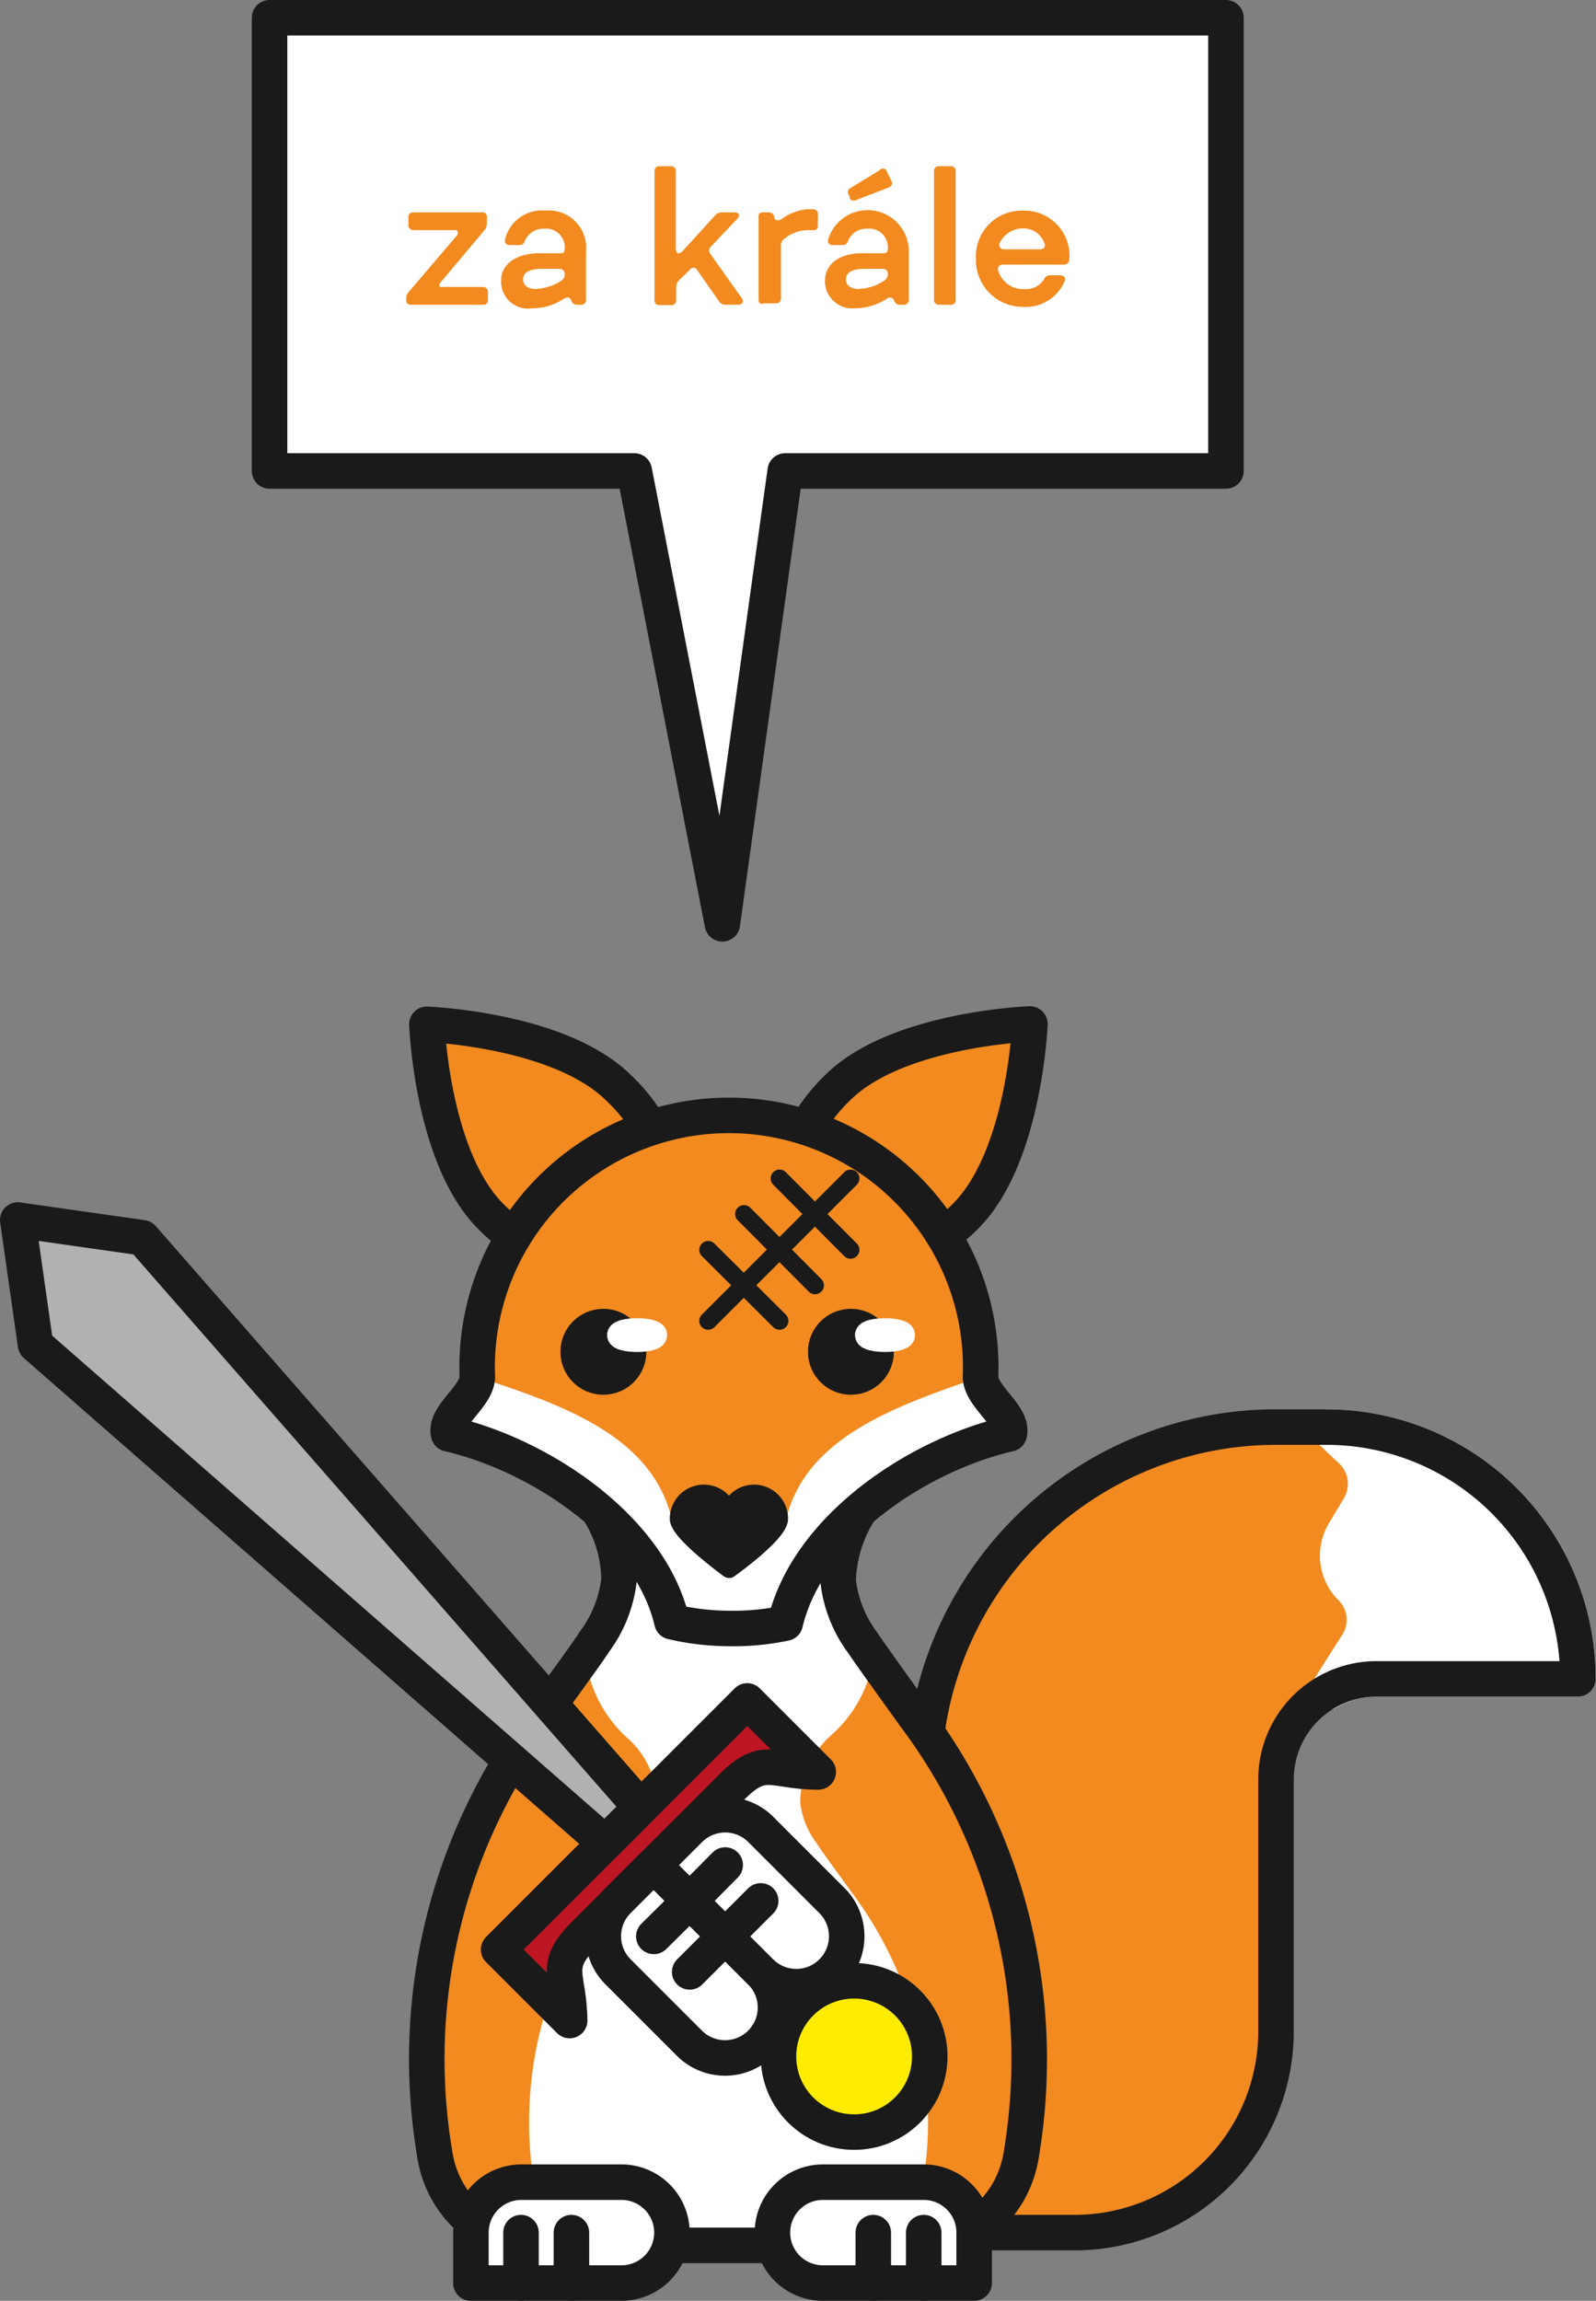 <svg id="Vrstva_1" data-name="Vrstva 1" xmlns="http://www.w3.org/2000/svg" viewBox="0 0 44.94 64.78"><rect x="0" y="0" width="44.94" height="64.78" fill="#808080" stroke="none"/><defs><style>.cls-1,.cls-5{fill:#f28a1f;}.cls-12,.cls-2,.cls-4,.cls-7{fill:#fff;}.cls-2,.cls-7{stroke:#fff;}.cls-10,.cls-11,.cls-12,.cls-13,.cls-14,.cls-2,.cls-3,.cls-5,.cls-6,.cls-7,.cls-8,.cls-9{stroke-linecap:round;stroke-linejoin:round;}.cls-13,.cls-3{fill:none;}.cls-10,.cls-11,.cls-12,.cls-13,.cls-14,.cls-3,.cls-5,.cls-6,.cls-8,.cls-9{stroke:#1a1a1a;}.cls-14,.cls-6{fill:#1a1a1a;}.cls-7{stroke-width:0.71px;}.cls-8{fill:#ffec00;}.cls-9{fill:#35a8e0;}.cls-10{fill:#bd1622;}.cls-11{fill:#b1b1b1;}.cls-13,.cls-14{stroke-width:0.5px;}</style></defs><title>level2</title><path class="cls-1" d="M43.9,56.4a9.92,9.92,0,0,1,9.92-9.92h1.42a7.08,7.08,0,0,1,7.08,7.09H56.65a2.83,2.83,0,0,0-2.83,2.83v7.09a5.67,5.67,0,0,1-5.67,5.67H43.9Z" transform="translate(-17.89 -6.3)"/><path class="cls-2" d="M55.24,46.48a7.08,7.08,0,0,1,7.08,7.09H56.65a2.78,2.78,0,0,0-1.41.39l.87-1.37A1.27,1.27,0,0,0,55.93,51h0a1.27,1.27,0,0,1-.2-1.54l.43-.72A1.29,1.29,0,0,0,56,47.2Z" transform="translate(-17.89 -6.3)"/><path class="cls-3" d="M43.9,56.4a9.92,9.92,0,0,1,9.92-9.92h1.42a7.08,7.08,0,0,1,7.08,7.09H56.65a2.83,2.83,0,0,0-2.83,2.83v7.09a5.67,5.67,0,0,1-5.67,5.67H43.9Z" transform="translate(-17.89 -6.3)"/><path class="cls-1" d="M42.18,52.55a3.59,3.59,0,0,1-.69-1.74h0A3.89,3.89,0,0,1,42.81,48a5.37,5.37,0,0,0,1.64-5.12c-.47-2.17-2.36.19-4.71-.26-4-.77-7.5-2.11-7.5,1.42a5.41,5.41,0,0,0,1.83,4,3.71,3.71,0,0,1,1.25,2.74h0a3.59,3.59,0,0,1-.69,1.74c-.14.23-.76,1.08-1.51,2.11a16.08,16.08,0,0,0-3,12.25,3.29,3.29,0,0,0,.07.36h0a3,3,0,0,0,3,2.28H43.59a3,3,0,0,0,3-2.28h0a3.29,3.29,0,0,0,.07-.36,16.12,16.12,0,0,0-3-12.25C42.94,53.63,42.33,52.78,42.18,52.55Z" transform="translate(-17.89 -6.3)"/><path class="cls-4" d="M43.88,68c0-.07,0-.15,0-.24a10.73,10.73,0,0,0-2-8.17c-.5-.69-.91-1.25-1-1.4a2.37,2.37,0,0,1-.46-1.16,2.61,2.61,0,0,1,.88-1.88A3.63,3.63,0,0,0,42.48,53l-.3-.43a3.59,3.59,0,0,1-.69-1.74,3.08,3.08,0,0,1,.08-.68,4.09,4.09,0,0,0-2.28-1.28,4.29,4.29,0,0,0-4,1.28,3.81,3.81,0,0,1,.07.67h0a3.59,3.59,0,0,1-.69,1.74l-.29.42a3.64,3.64,0,0,0,1.17,2.25,2.46,2.46,0,0,1,.84,1.83h0a2.37,2.37,0,0,1-.46,1.16c-.1.15-.51.71-1,1.4a10.72,10.72,0,0,0-2,8.17c0,.09,0,.17,0,.24h0a2,2,0,0,0,2,1.52h6.91A2,2,0,0,0,43.88,68Z" transform="translate(-17.89 -6.3)"/><path class="cls-3" d="M42.18,52.55a3.59,3.59,0,0,1-.69-1.74h0A3.89,3.89,0,0,1,42.81,48a5.37,5.37,0,0,0,1.64-5.12c-.47-2.17-2.36.19-4.71-.26-4-.77-7.5-2.11-7.5,1.42a5.41,5.41,0,0,0,1.83,4,3.71,3.71,0,0,1,1.25,2.74h0a3.59,3.59,0,0,1-.69,1.74c-.14.23-.76,1.08-1.51,2.11a16.08,16.08,0,0,0-3,12.25,3.29,3.29,0,0,0,.07.36h0a3,3,0,0,0,3,2.28H43.59a3,3,0,0,0,3-2.28h0a3.29,3.29,0,0,0,.07-.36,16.12,16.12,0,0,0-3-12.25C42.94,53.63,42.33,52.78,42.18,52.55Z" transform="translate(-17.89 -6.3)"/><path class="cls-5" d="M36.32,38.29a4.73,4.73,0,0,0-1-1.35c-1.66-1.66-5.41-1.8-5.41-1.8s.14,3.75,1.8,5.41a6.14,6.14,0,0,0,.76.65" transform="translate(-17.89 -6.3)"/><path class="cls-5" d="M44.56,41a5.21,5.21,0,0,0,.52-.46c1.66-1.66,1.81-5.41,1.81-5.41s-3.76.14-5.42,1.8a5.08,5.08,0,0,0-.95,1.26" transform="translate(-17.89 -6.3)"/><path class="cls-1" d="M46.31,46.67c.12-.52-.81-1.05-.81-1.61a7.09,7.09,0,1,0-14.17,0c0,.56-.93,1.09-.81,1.61,2.62.61,5.68,2.67,6.29,5.29a7.1,7.1,0,0,0,1.61.19A7,7,0,0,0,40,52C40.63,49.34,43.69,47.28,46.31,46.67Z" transform="translate(-17.89 -6.3)"/><path class="cls-4" d="M45.43,45.09c-2.39.82-4.86,1.7-5.41,4a7,7,0,0,1-1.6.19,7.1,7.1,0,0,1-1.61-.19c-.54-2.33-3-3.21-5.41-4,0,.32-.07-.36-.07,0,0,.56-.93,1.09-.81,1.61,2.62.61,5.68,2.67,6.29,5.29a7.1,7.1,0,0,0,1.61.19A7,7,0,0,0,40,52c.61-2.62,3.67-4.68,6.29-5.29.12-.52-.81-1.05-.81-1.61C45.5,44.73,45.47,45.41,45.43,45.09Z" transform="translate(-17.89 -6.3)"/><path class="cls-3" d="M46.31,46.67c.12-.52-.81-1.05-.81-1.61a7.09,7.09,0,1,0-14.17,0c0,.56-.93,1.09-.81,1.61,2.62.61,5.68,2.67,6.29,5.29a7.1,7.1,0,0,0,1.61.19A7,7,0,0,0,40,52C40.63,49.34,43.69,47.28,46.31,46.67Z" transform="translate(-17.89 -6.3)"/><circle class="cls-6" cx="16.99" cy="38.06" r="0.71"/><ellipse class="cls-7" cx="17.94" cy="37.59" rx="0.49" ry="0.12"/><circle class="cls-6" cx="23.96" cy="38.06" r="0.71"/><ellipse class="cls-7" cx="24.92" cy="37.59" rx="0.49" ry="0.12"/><circle class="cls-8" cx="24.05" cy="57.9" r="2.13"/><path class="cls-9" d="M39.93,63.19l1-1h0c-.65-1.92-1-2.51-2.84-3.42l-1.17-.59-1,1,.59,1.17c.91,1.81,1.5,2.19,3.42,2.83Z" transform="translate(-17.89 -6.3)"/><path class="cls-10" d="M34.33,60.78l1.59-1.59,1-1,1.59-1.59c.9-.9,1.13-.41,2.42-.41l-2-2-3,3-1,1-3,3,2,2C33.92,61.91,33.43,61.68,34.33,60.78Z" transform="translate(-17.89 -6.3)"/><polygon class="cls-11" points="1 37.86 0.5 34.35 4.01 34.85 18.04 50.89 17.04 51.89 1 37.86"/><path class="cls-12" d="M34.47,60.4h4.25a1.42,1.42,0,0,1,1.42,1.42v0a1.42,1.42,0,0,1-1.42,1.42H35.88a1.42,1.42,0,0,1-1.42-1.42V60.4a0,0,0,0,1,0,0Z" transform="translate(36.75 -14.57) rotate(45)"/><line class="cls-12" x1="19.42" y1="55.52" x2="20.42" y2="54.52"/><line class="cls-12" x1="18.41" y1="54.52" x2="19.42" y2="53.52"/><path class="cls-12" d="M37.89,58.39h2.83a1.42,1.42,0,0,1,1.42,1.42v0a1.42,1.42,0,0,1-1.42,1.42H36.47a0,0,0,0,1,0,0V59.81A1.42,1.42,0,0,1,37.89,58.39Z" transform="translate(35.92 -16.57) rotate(45)"/><line class="cls-12" x1="21.42" y1="53.52" x2="20.42" y2="54.52"/><line class="cls-12" x1="20.42" y1="52.51" x2="19.42" y2="53.52"/><path class="cls-12" d="M14.67,61.44h2.83a1.42,1.42,0,0,1,1.42,1.42v0a1.42,1.42,0,0,1-1.42,1.42H13.26a0,0,0,0,1,0,0V62.86A1.42,1.42,0,0,1,14.67,61.44Z"/><line class="cls-12" x1="16.09" y1="62.86" x2="16.09" y2="64.28"/><line class="cls-12" x1="14.67" y1="62.86" x2="14.67" y2="64.28"/><path class="cls-12" d="M39.65,67.74H43.9a1.42,1.42,0,0,1,1.42,1.42v0a1.42,1.42,0,0,1-1.42,1.42H41.06a1.42,1.42,0,0,1-1.42-1.42V67.74a0,0,0,0,1,0,0Z" transform="translate(67.07 132.02) rotate(180)"/><line class="cls-12" x1="24.59" y1="62.86" x2="24.59" y2="64.28"/><line class="cls-12" x1="26.01" y1="62.86" x2="26.01" y2="64.28"/><line class="cls-13" x1="19.94" y1="37.19" x2="23.95" y2="33.18"/><line class="cls-13" x1="19.94" y1="35.19" x2="21.95" y2="37.19"/><line class="cls-13" x1="20.95" y1="34.18" x2="22.95" y2="36.19"/><line class="cls-13" x1="21.95" y1="33.18" x2="23.95" y2="35.19"/><path class="cls-14" d="M39.12,48.35a.7.7,0,0,0-.7.71.71.71,0,1,0-1.42,0c0,.39,1.42,1.42,1.42,1.42s1.41-1,1.41-1.42A.71.71,0,0,0,39.12,48.35Z" transform="translate(-17.89 -6.3)"/><polygon class="cls-12" points="7.59 0.5 34.52 0.5 34.52 13.26 22.11 13.26 20.34 26.01 17.86 13.26 7.59 13.26 7.59 0.5"/><path class="cls-1" d="M29.39,14.53l1.39-1.63c0-.07,0-.12-.05-.12H29.54a.14.14,0,0,1-.15-.15v-.21c0-.09.05-.14.15-.14h1.92a.12.12,0,0,1,.14.13v.19a.32.32,0,0,1-.06.17l-1.26,1.5c-.05.06,0,.11,0,.11h1.2a.14.14,0,0,1,.15.15v.21a.13.13,0,0,1-.15.14H29.46a.12.12,0,0,1-.13-.13V14.7A.25.25,0,0,1,29.39,14.53Z" transform="translate(-17.89 -6.3)"/><path class="cls-1" d="M33.12,13.43h.52c.1,0,.15,0,.15-.14a.52.52,0,0,0-.57-.55.56.56,0,0,0-.55.34.15.15,0,0,1-.16.12h-.26c-.1,0-.16-.06-.14-.16a1.07,1.07,0,0,1,1.14-.81,1.05,1.05,0,0,1,1.14,1.16v1.35a.13.13,0,0,1-.15.14h-.09a.16.16,0,0,1-.17-.11l0,0q-.06-.15-.21-.06a1.61,1.61,0,0,1-.89.27A.76.76,0,0,1,32,14.2C32,13.73,32.44,13.42,33.12,13.43Zm-.11,1a1.35,1.35,0,0,0,.69-.23.2.2,0,0,0,.09-.18v0a.14.14,0,0,0-.15-.15h-.51c-.35,0-.51.11-.51.3S32.79,14.44,33,14.44Z" transform="translate(-17.89 -6.3)"/><path class="cls-1" d="M36.32,14.74V11.12a.13.13,0,0,1,.14-.14h.32a.13.13,0,0,1,.14.14v2.16c0,.17.08.2.2.08l.91-1a.23.23,0,0,1,.18-.08h.36c.13,0,.17.08.08.18l-.75.79a.15.15,0,0,0,0,.21l.88,1.24c.07.1,0,.18-.09.18h-.37a.2.2,0,0,1-.18-.09l-.62-.89a.12.12,0,0,0-.21,0l-.3.29a.29.29,0,0,0-.08.19v.37a.13.13,0,0,1-.14.14h-.32A.13.13,0,0,1,36.32,14.74Z" transform="translate(-17.89 -6.3)"/><path class="cls-1" d="M39.25,14.74V12.42c0-.09,0-.14.15-.14h.13a.15.15,0,0,1,.16.12l0,0c0,.11.11.13.21.07a1.37,1.37,0,0,1,.76-.28h.14a.14.14,0,0,1,.12.17l0,.3c0,.1-.07.13-.16.12h-.18a1.07,1.07,0,0,0-.6.24.22.22,0,0,0-.1.2v1.48a.13.13,0,0,1-.15.14H39.4C39.3,14.88,39.25,14.83,39.25,14.74Z" transform="translate(-17.89 -6.3)"/><path class="cls-1" d="M42.21,13.43h.52c.1,0,.16,0,.16-.14a.52.52,0,0,0-.57-.55.55.55,0,0,0-.55.34.15.15,0,0,1-.16.12h-.27a.12.12,0,0,1-.13-.16,1.16,1.16,0,0,1,2.27.35v1.35a.13.13,0,0,1-.14.14h-.1a.16.16,0,0,1-.17-.11l0,0a.13.13,0,0,0-.21-.06,1.64,1.64,0,0,1-.89.27.77.77,0,0,1-.85-.73C41.1,13.73,41.53,13.42,42.21,13.43Zm-.1,1a1.32,1.32,0,0,0,.68-.23.21.21,0,0,0,.1-.18v0a.14.14,0,0,0-.16-.15h-.5c-.36,0-.52.11-.52.3S41.88,14.44,42.11,14.44Zm.76-3.28.12.24a.13.13,0,0,1-.08.19l-.91.35a.13.13,0,0,1-.19-.06l0-.06a.13.13,0,0,1,0-.2l.84-.51A.12.12,0,0,1,42.87,11.16Z" transform="translate(-17.89 -6.3)"/><path class="cls-1" d="M44.8,11.12v3.62a.13.13,0,0,1-.15.14h-.32a.13.13,0,0,1-.14-.14V11.12a.13.13,0,0,1,.14-.14h.32A.13.13,0,0,1,44.8,11.12Z" transform="translate(-17.89 -6.3)"/><path class="cls-1" d="M46.71,12.23A1.27,1.27,0,0,1,48,13.6a.15.15,0,0,1-.16.15H46.14a.13.13,0,0,0-.14.18.73.73,0,0,0,.72.51.61.61,0,0,0,.57-.28.18.18,0,0,1,.17-.11h.28c.1,0,.16.06.13.16a1.18,1.18,0,0,1-1.15.73,1.32,1.32,0,0,1-1.35-1.36A1.29,1.29,0,0,1,46.71,12.23Zm-.54,1.09h1c.11,0,.17-.07.13-.17a.63.63,0,0,0-.6-.42.73.73,0,0,0-.66.41C46,13.24,46.06,13.32,46.17,13.32Z" transform="translate(-17.89 -6.3)"/></svg>